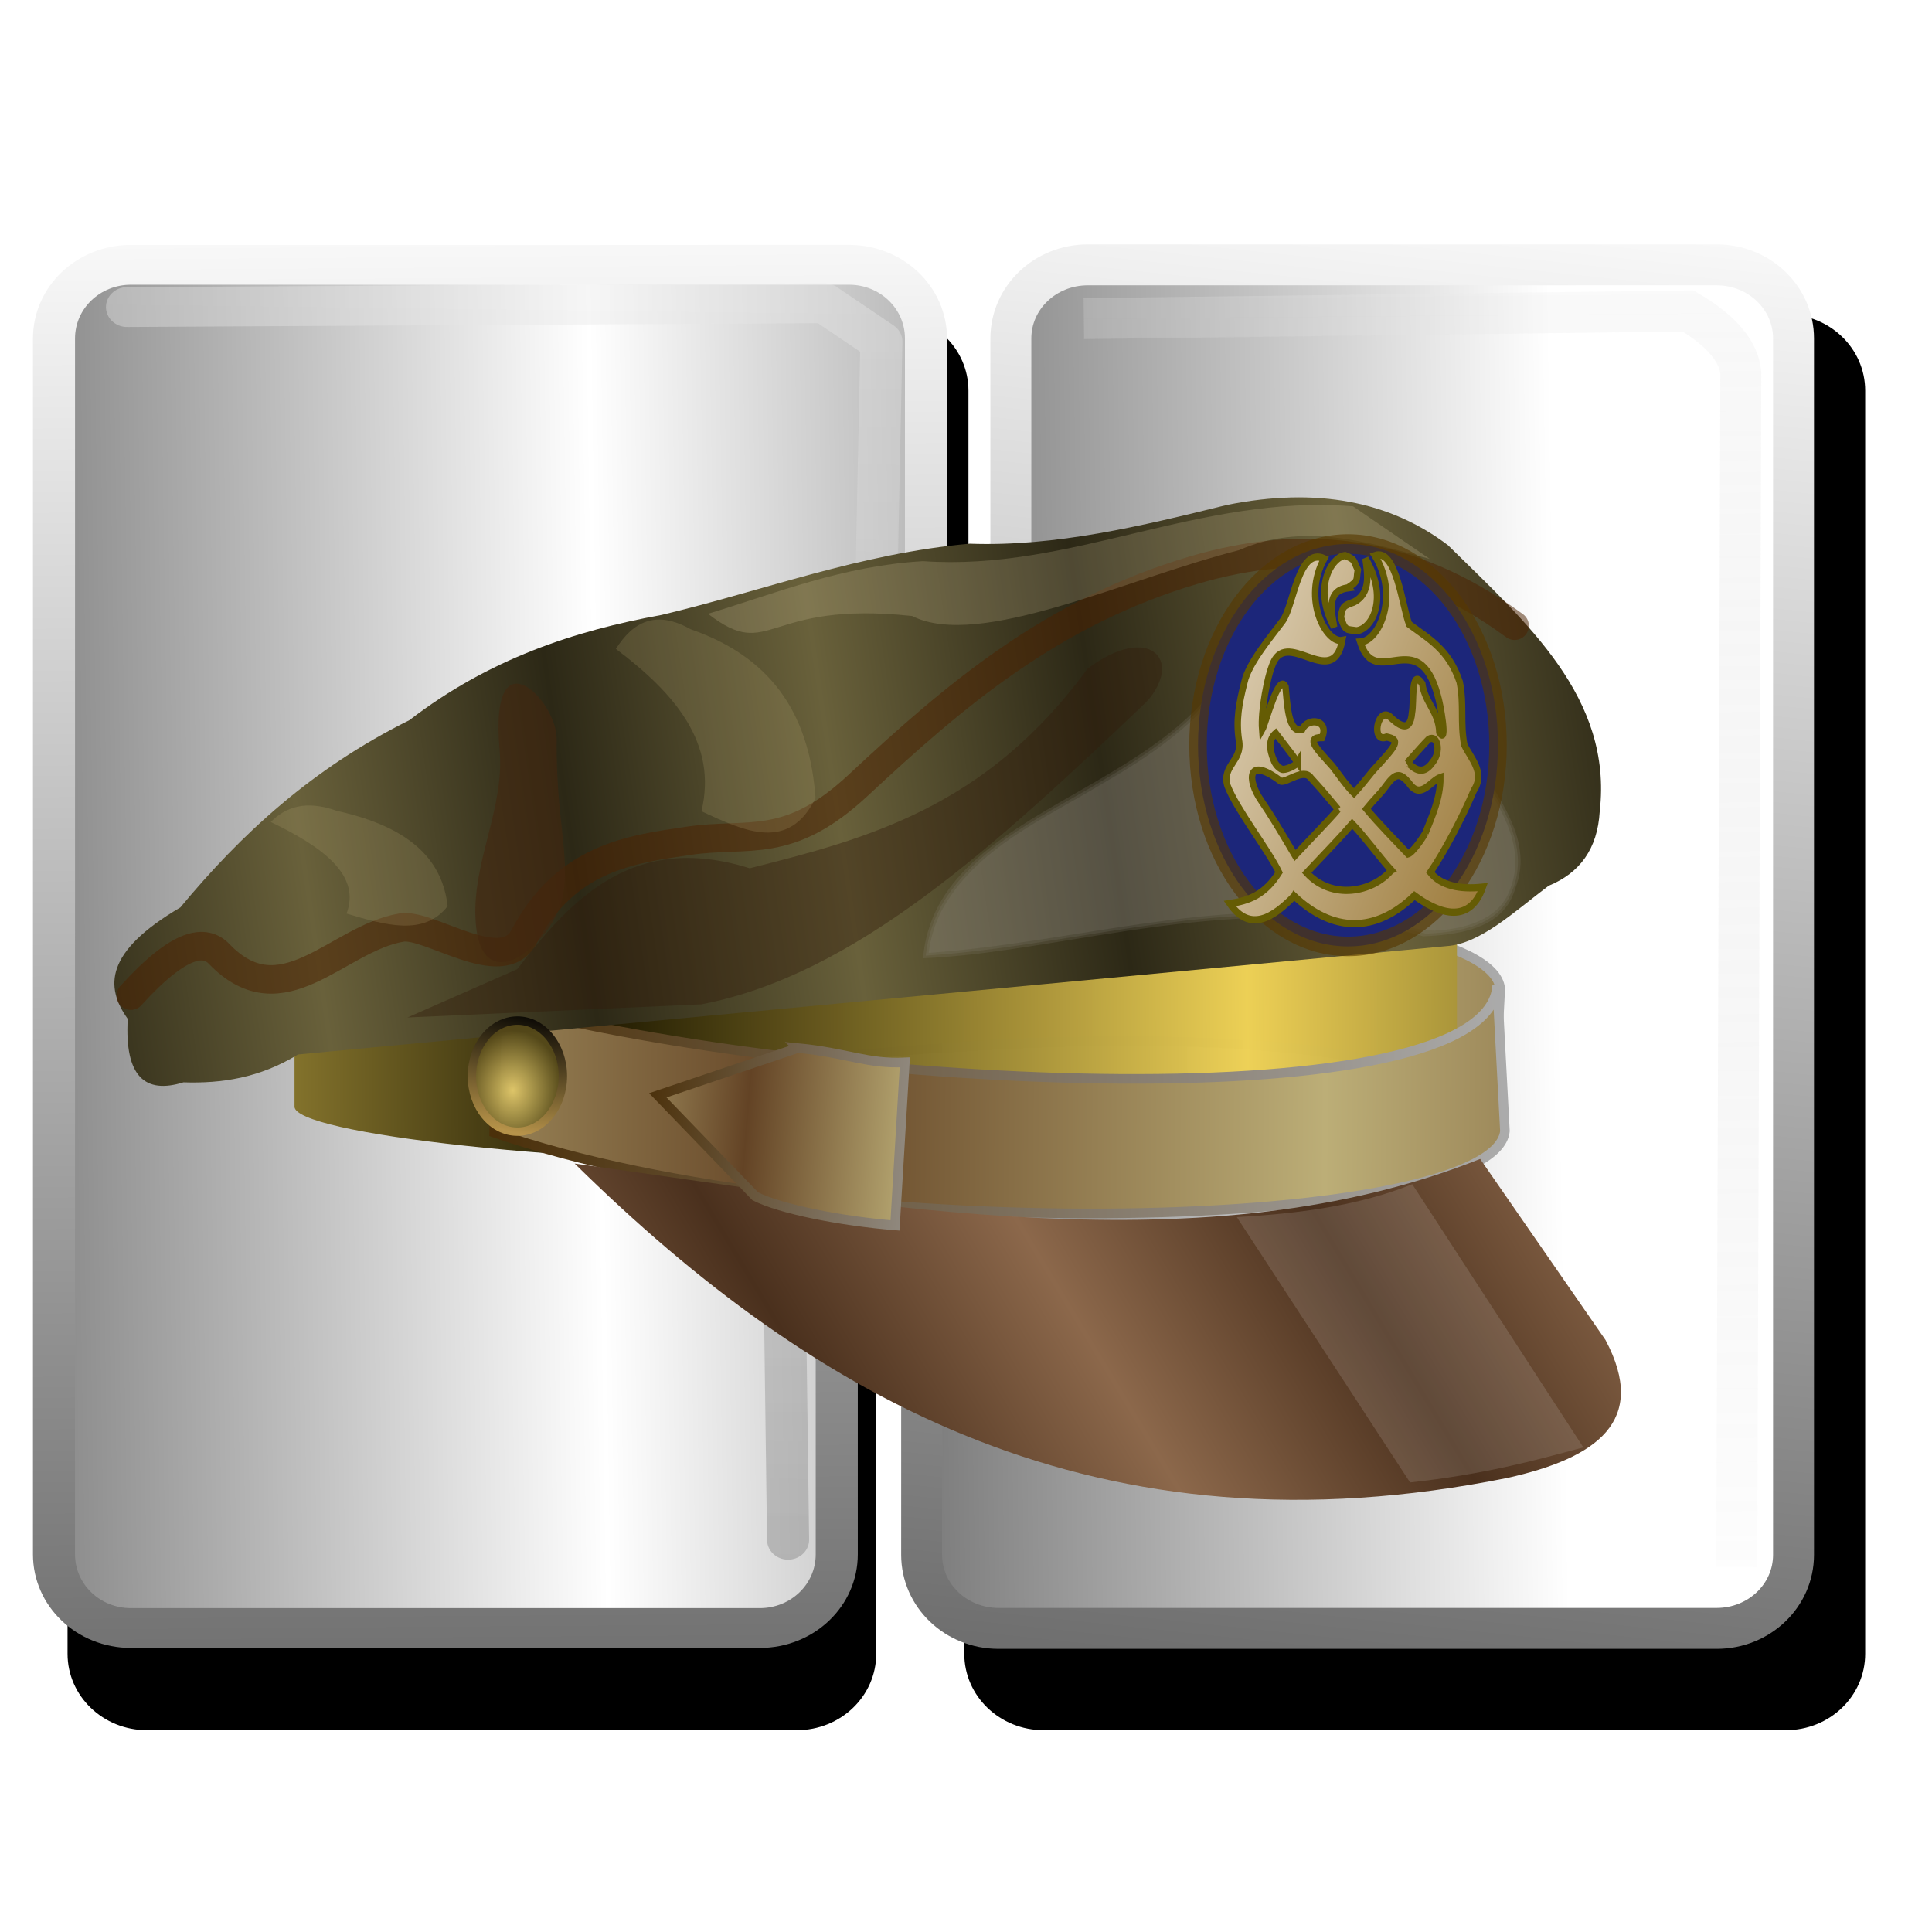 <?xml version="1.0" encoding="UTF-8" standalone="no"?>
<!-- Created with Inkscape (http://www.inkscape.org/) -->

<svg
   xmlns:dc="http://purl.org/dc/elements/1.1/"
   xmlns:cc="http://creativecommons.org/ns#"
   xmlns:rdf="http://www.w3.org/1999/02/22-rdf-syntax-ns#"
   xmlns:svg="http://www.w3.org/2000/svg"
   xmlns="http://www.w3.org/2000/svg"
   xmlns:xlink="http://www.w3.org/1999/xlink"
   xmlns:sodipodi="http://sodipodi.sourceforge.net/DTD/sodipodi-0.dtd"
   xmlns:inkscape="http://www.inkscape.org/namespaces/inkscape"
   version="1.1"
   id="svg2"
   width="255"
   height="255"
   viewBox="0 0 255 255"
   sodipodi:docname="mc.svg"
   inkscape:version="0.92.5 (2060ec1f9f, 2020-04-08)">
  <defs
     id="defs6">
    <linearGradient
       id="linearGradient897"
       inkscape:collect="always">
      <stop
         id="stop893"
         offset="0"
         style="stop-color:#4b300a;stop-opacity:1" />
      <stop
         id="stop895"
         offset="1"
         style="stop-color:#ababab;stop-opacity:1" />
    </linearGradient>
    <linearGradient
       inkscape:collect="always"
       id="linearGradient889">
      <stop
         style="stop-color:#b8944a;stop-opacity:1"
         offset="0"
         id="stop885" />
      <stop
         style="stop-color:#000000;stop-opacity:0.991"
         offset="1"
         id="stop887" />
    </linearGradient>
    <linearGradient
       inkscape:collect="always"
       id="linearGradient881">
      <stop
         style="stop-color:#dfc769;stop-opacity:1"
         offset="0"
         id="stop877" />
      <stop
         style="stop-color:#534718;stop-opacity:0.995"
         offset="1"
         id="stop879" />
    </linearGradient>
    <linearGradient
       inkscape:collect="always"
       id="linearGradient865">
      <stop
         style="stop-color:#000000;stop-opacity:1;"
         offset="0"
         id="stop861" />
      <stop
         style="stop-color:#ababab;stop-opacity:1"
         offset="1"
         id="stop863" />
    </linearGradient>
    <linearGradient
       inkscape:collect="always"
       id="linearGradient857">
      <stop
         style="stop-color:#634325;stop-opacity:1"
         offset="0"
         id="stop853" />
      <stop
         style="stop-color:#bcae77;stop-opacity:1"
         offset="1"
         id="stop855" />
    </linearGradient>
    <linearGradient
       inkscape:collect="always"
       id="linearGradient849">
      <stop
         style="stop-color:#2c2816;stop-opacity:1"
         offset="0"
         id="stop845" />
      <stop
         style="stop-color:#69613b;stop-opacity:1"
         offset="1"
         id="stop847" />
    </linearGradient>
    <linearGradient
       inkscape:collect="always"
       id="linearGradient841">
      <stop
         style="stop-color:#1f1900;stop-opacity:1"
         offset="0"
         id="stop837" />
      <stop
         style="stop-color:#eed155;stop-opacity:1"
         offset="1"
         id="stop839" />
    </linearGradient>
    <linearGradient
       inkscape:collect="always"
       id="linearGradient833">
      <stop
         style="stop-color:#4a301d;stop-opacity:1"
         offset="0"
         id="stop829" />
      <stop
         style="stop-color:#8c684b;stop-opacity:1"
         offset="1"
         id="stop831" />
    </linearGradient>
    <linearGradient
       inkscape:collect="always"
       xlink:href="#linearGradient833"
       id="linearGradient835"
       x1="161.15"
       y1="418.443"
       x2="248.935"
       y2="365.682"
       gradientUnits="userSpaceOnUse"
       spreadMethod="reflect" />
    <linearGradient
       inkscape:collect="always"
       xlink:href="#linearGradient841"
       id="linearGradient843"
       x1="55.789"
       y1="234.38"
       x2="311.943"
       y2="232.54"
       gradientUnits="userSpaceOnUse"
       spreadMethod="reflect" />
    <linearGradient
       inkscape:collect="always"
       xlink:href="#linearGradient849"
       id="linearGradient851"
       x1="42.674"
       y1="161.481"
       x2="147.65"
       y2="146.143"
       gradientUnits="userSpaceOnUse"
       spreadMethod="reflect"
       gradientTransform="translate(2.609,15.652)" />
    <linearGradient
       inkscape:collect="always"
       xlink:href="#linearGradient857"
       id="linearGradient859"
       x1="135.074"
       y1="274.864"
       x2="342.833"
       y2="276.091"
       gradientUnits="userSpaceOnUse"
       spreadMethod="reflect" />
    <linearGradient
       inkscape:collect="always"
       xlink:href="#linearGradient897"
       id="linearGradient867"
       x1="13.497"
       y1="270.949"
       x2="414.11"
       y2="270.949"
       gradientUnits="userSpaceOnUse" />
    <linearGradient
       inkscape:collect="always"
       xlink:href="#linearGradient857"
       id="linearGradient871"
       gradientUnits="userSpaceOnUse"
       x1="135.074"
       y1="274.864"
       x2="342.833"
       y2="276.091"
       spreadMethod="reflect"
       gradientTransform="matrix(1,0,0,-1,-1.84,510.544)" />
    <linearGradient
       inkscape:collect="always"
       xlink:href="#linearGradient865"
       id="linearGradient873"
       gradientUnits="userSpaceOnUse"
       x1="13.497"
       y1="270.949"
       x2="414.11"
       y2="270.949"
       gradientTransform="matrix(1,0,0,-1,-1.84,510.544)" />
    <radialGradient
       inkscape:collect="always"
       xlink:href="#linearGradient881"
       id="radialGradient883"
       cx="20.859"
       cy="266.273"
       fx="20.859"
       fy="266.273"
       r="19.691"
       gradientTransform="matrix(1,0,0,1.203,0,-52.993)"
       gradientUnits="userSpaceOnUse" />
    <linearGradient
       inkscape:collect="always"
       xlink:href="#linearGradient889"
       id="linearGradient891"
       x1="22.64"
       y1="284.38"
       x2="32.575"
       y2="236.528"
       gradientUnits="userSpaceOnUse" />
    <filter
       inkscape:collect="always"
       style="color-interpolation-filters:sRGB"
       id="filter983"
       x="-0.123"
       width="1.246"
       y="-0.04"
       height="1.079">
      <feGaussianBlur
         inkscape:collect="always"
         stdDeviation="1.824"
         id="feGaussianBlur985" />
    </filter>
    <filter
       inkscape:collect="always"
       style="color-interpolation-filters:sRGB"
       id="filter1013"
       x="-0.036"
       width="1.072"
       y="-0.073"
       height="1.146">
      <feGaussianBlur
         inkscape:collect="always"
         stdDeviation="4.457"
         id="feGaussianBlur1015" />
    </filter>
    <filter
       inkscape:collect="always"
       style="color-interpolation-filters:sRGB"
       id="filter1116"
       x="-0.049"
       width="1.098"
       y="-0.078"
       height="1.156">
      <feGaussianBlur
         inkscape:collect="always"
         stdDeviation="4.813"
         id="feGaussianBlur1118" />
    </filter>
    <linearGradient
       inkscape:collect="always"
       xlink:href="#linearGradient897"
       id="linearGradient1122"
       gradientUnits="userSpaceOnUse"
       x1="72.627"
       y1="276.166"
       x2="218.458"
       y2="286.601" />
    <linearGradient
       inkscape:collect="always"
       xlink:href="#linearGradient857"
       id="linearGradient1124"
       gradientUnits="userSpaceOnUse"
       x1="114.205"
       y1="273.124"
       x2="183.676"
       y2="278.775"
       spreadMethod="reflect" />
    <filter
       inkscape:collect="always"
       style="color-interpolation-filters:sRGB"
       id="filter1164"
       x="-0.124"
       width="1.248"
       y="-0.116"
       height="1.232">
      <feGaussianBlur
         inkscape:collect="always"
         stdDeviation="4.089"
         id="feGaussianBlur1166" />
    </filter>
    <filter
       inkscape:collect="always"
       style="color-interpolation-filters:sRGB"
       id="filter1180"
       x="-0.021"
       width="1.042"
       y="-0.12"
       height="1.239">
      <feGaussianBlur
         inkscape:collect="always"
         stdDeviation="2.526"
         id="feGaussianBlur1182" />
    </filter>
    <linearGradient
       id="linearGradient3242">
      <stop
         style="stop-color:#ffffff;stop-opacity:0.655"
         offset="0"
         id="stop3244" />
      <stop
         style="stop-color:#838383;stop-opacity:1;"
         offset="1"
         id="stop3246" />
    </linearGradient>
    <inkscape:perspective
       id="perspective99"
       inkscape:persp3d-origin="128 : 85.333333 : 1"
       inkscape:vp_z="256 : 128 : 1"
       inkscape:vp_y="0 : 1000 : 0"
       inkscape:vp_x="0 : 128 : 1"
       sodipodi:type="inkscape:persp3d" />
    <linearGradient
       id="linearGradient3896">
      <stop
         style="stop-color:#ffffff;stop-opacity:1;"
         offset="0"
         id="stop3898" />
      <stop
         style="stop-color:#4d3322;stop-opacity:1;"
         offset="1"
         id="stop3900" />
    </linearGradient>
    <linearGradient
       id="linearGradient3860"
       inkscape:collect="always">
      <stop
         id="stop3862"
         offset="0"
         style="stop-color:#482b19;stop-opacity:1" />
      <stop
         id="stop3864"
         offset="1"
         style="stop-color:#b27e5e;stop-opacity:1" />
    </linearGradient>
    <linearGradient
       id="linearGradient3850"
       inkscape:collect="always">
      <stop
         id="stop3852"
         offset="0"
         style="stop-color:#987532;stop-opacity:1" />
      <stop
         id="stop3854"
         offset="1"
         style="stop-color:#e6dbc6;stop-opacity:1" />
    </linearGradient>
    <radialGradient
       r="61.801"
       fy="94.952"
       fx="154.176"
       cy="94.952"
       cx="154.176"
       gradientTransform="matrix(1.924,0.015,-0.008,1.015,-277.092,-21.809)"
       gradientUnits="userSpaceOnUse"
       id="radialGradient1892"
       xlink:href="#linearGradient3896"
       inkscape:collect="always" />
    <linearGradient
       y2="23.241"
       x2="161.858"
       y1="40.875"
       x1="197.05"
       gradientTransform="translate(-105.03,10.373)"
       gradientUnits="userSpaceOnUse"
       id="linearGradient1894"
       xlink:href="#linearGradient3850"
       inkscape:collect="always" />
    <linearGradient
       y2="65.623"
       x2="74.299"
       y1="71.588"
       x1="22.581"
       spreadMethod="reflect"
       gradientTransform="translate(-0.778,3.631)"
       gradientUnits="userSpaceOnUse"
       id="linearGradient1896"
       xlink:href="#linearGradient3860"
       inkscape:collect="always" />
    <linearGradient
       y2="69.087"
       x2="87.376"
       y1="79.733"
       x1="20.247"
       spreadMethod="reflect"
       gradientTransform="matrix(1,0,0,1.023,-1.288,-0.577)"
       gradientUnits="userSpaceOnUse"
       id="linearGradient1898"
       xlink:href="#linearGradient3860"
       inkscape:collect="always" />
    <linearGradient
       gradientTransform="translate(-8.847,-7.637)"
       y2="91.075"
       x2="135.033"
       y1="91.075"
       x1="19.927"
       gradientUnits="userSpaceOnUse"
       id="aigrd1">
      <stop
         id="stop16926"
         style="stop-color:#E8E8E8"
         offset="0" />
      <stop
         id="stop16928"
         style="stop-color:#A9A9A9"
         offset="1" />
    </linearGradient>
    <linearGradient
       gradientTransform="matrix(0.934,0.328,-0.318,0.946,-68.304,-53.758)"
       y2="77.179"
       x2="42.867"
       y1="97.71"
       x1="92.552"
       gradientUnits="userSpaceOnUse"
       id="aigrd2">
      <stop
         id="stop16932"
         style="stop-color:#303030"
         offset="0" />
      <stop
         id="stop16934"
         style="stop-color:#828282"
         offset="1" />
    </linearGradient>
    <linearGradient
       gradientTransform="translate(-8.847,-7.637)"
       y2="59.724"
       x2="110.422"
       y1="59.724"
       x1="1"
       gradientUnits="userSpaceOnUse"
       id="aigrd3">
      <stop
         id="stop16941"
         style="stop-color:#BFBFBF"
         offset="0" />
      <stop
         id="stop16943"
         style="stop-color:#7084CC"
         offset="1" />
    </linearGradient>
    <linearGradient
       gradientTransform="translate(-8.847,-7.637)"
       y2="58.936"
       x2="77.696"
       y1="58.936"
       x1="20.695"
       gradientUnits="userSpaceOnUse"
       id="aigrd4">
      <stop
         id="stop16950"
         style="stop-color:#FFFFFF"
         offset="0" />
      <stop
         id="stop16952"
         style="stop-color:#DFDFEC"
         offset="1" />
    </linearGradient>
    <linearGradient
       gradientTransform="matrix(0.94,0.293,-0.341,0.809,-68.038,-33.984)"
       y2="72.563"
       x2="93.69"
       y1="64.346"
       x1="35.301"
       gradientUnits="userSpaceOnUse"
       id="aigrd5">
      <stop
         id="stop16956"
         style="stop-color:#FFFFFF"
         offset="0" />
      <stop
         id="stop16958"
         style="stop-color:#ECECEC"
         offset="0.202" />
      <stop
         id="stop16960"
         style="stop-color:#606060"
         offset="1" />
    </linearGradient>
    <linearGradient
       gradientTransform="rotate(16.983,134.654,-272.862)"
       y2="82.533"
       x2="127.788"
       y1="108.482"
       x1="73.943"
       gradientUnits="userSpaceOnUse"
       id="aigrd6">
      <stop
         id="stop16965"
         style="stop-color:#FFFFFF"
         offset="0" />
      <stop
         id="stop16967"
         style="stop-color:#B1B1C5"
         offset="1" />
    </linearGradient>
    <linearGradient
       gradientTransform="rotate(19.169,123.459,-234.824)"
       y2="94.278"
       x2="120.526"
       y1="114.171"
       x1="86.361"
       gradientUnits="userSpaceOnUse"
       id="aigrd7">
      <stop
         id="stop16972"
         style="stop-color:#FFFFFF"
         offset="0" />
      <stop
         id="stop16974"
         style="stop-color:#797E81"
         offset="1" />
    </linearGradient>
    <linearGradient
       gradientTransform="matrix(0.941,0.298,-0.339,0.826,-67,-35.545)"
       y2="53.969"
       x2="37.959"
       y1="79.914"
       x1="105.087"
       gradientUnits="userSpaceOnUse"
       id="aigrd8">
      <stop
         id="stop16978"
         style="stop-color:#303030"
         offset="0" />
      <stop
         id="stop16980"
         style="stop-color:#828282"
         offset="1" />
    </linearGradient>
    <linearGradient
       gradientTransform="matrix(1.037,0.196,-0.287,0.769,-81.623,-25.918)"
       y2="63.782"
       x2="110.064"
       y1="54.7"
       x1="59.463"
       gradientUnits="userSpaceOnUse"
       id="aigrd9">
      <stop
         id="stop16985"
         style="stop-color:#C7C7C7"
         offset="0.107" />
      <stop
         id="stop16987"
         style="stop-color:#3F3F3F"
         offset="0.192" />
      <stop
         id="stop16989"
         style="stop-color:#525252"
         offset="0.317" />
      <stop
         id="stop16991"
         style="stop-color:#727272"
         offset="0.464" />
      <stop
         id="stop16993"
         style="stop-color:#9D9D9D"
         offset="0.628" />
      <stop
         id="stop16995"
         style="stop-color:#353535"
         offset="0.775" />
      <stop
         id="stop16997"
         style="stop-color:#101010"
         offset="1" />
    </linearGradient>
    <linearGradient
       inkscape:collect="always"
       xlink:href="#linearGradient2792"
       id="linearGradient2836"
       gradientUnits="userSpaceOnUse"
       x1="147.74"
       y1="122.053"
       x2="219.576"
       y2="18.167" />
    <linearGradient
       inkscape:collect="always"
       xlink:href="#linearGradient2770"
       id="linearGradient2834"
       gradientUnits="userSpaceOnUse"
       gradientTransform="translate(138.25,3.181)"
       x1="1.628"
       y1="64.931"
       x2="79.645"
       y2="64.931" />
    <linearGradient
       inkscape:collect="always"
       xlink:href="#linearGradient2762"
       id="linearGradient2832"
       gradientUnits="userSpaceOnUse"
       gradientTransform="translate(138.25,3.181)"
       x1="4.52"
       y1="53.362"
       x2="79.645"
       y2="57.99" />
    <linearGradient
       inkscape:collect="always"
       xlink:href="#linearGradient2792"
       id="linearGradient2830"
       x1="210.634"
       y1="121.619"
       x2="253.861"
       y2="13.16"
       gradientUnits="userSpaceOnUse"
       gradientTransform="matrix(1.862,0,0,1.763,-271.15,3.921)" />
    <linearGradient
       inkscape:collect="always"
       xlink:href="#linearGradient2770"
       id="linearGradient2820"
       gradientUnits="userSpaceOnUse"
       gradientTransform="matrix(-1.862,0,0,-1.763,271.105,238.528)"
       x1="82.032"
       y1="66.666"
       x2="9.941"
       y2="73.608" />
    <linearGradient
       inkscape:collect="always"
       xlink:href="#linearGradient2762"
       id="linearGradient2818"
       gradientUnits="userSpaceOnUse"
       gradientTransform="matrix(-1.862,0,0,-1.763,271.105,238.528)"
       x1="81.164"
       y1="50.47"
       x2="8.495"
       y2="52.784" />
    <linearGradient
       inkscape:collect="always"
       xlink:href="#linearGradient2792"
       id="linearGradient2815"
       gradientUnits="userSpaceOnUse"
       x1="147.74"
       y1="122.053"
       x2="219.576"
       y2="18.167"
       gradientTransform="rotate(180,208.097,80.694)" />
    <linearGradient
       id="linearGradient2762">
      <stop
         style="stop-color:#6f6f6f;stop-opacity:1;"
         offset="0"
         id="stop2764" />
      <stop
         style="stop-color:#ffffff;stop-opacity:1;"
         offset="1"
         id="stop2766" />
    </linearGradient>
    <linearGradient
       id="linearGradient2770">
      <stop
         style="stop-color:#d29932;stop-opacity:1"
         offset="0"
         id="stop2772" />
      <stop
         style="stop-color:#f0d773;stop-opacity:1"
         offset="1"
         id="stop2774" />
    </linearGradient>
    <linearGradient
       id="linearGradient2792">
      <stop
         id="stop2794"
         offset="0"
         style="stop-color:#ffffff;stop-opacity:1;" />
      <stop
         id="stop2796"
         offset="1"
         style="stop-color:#838383;stop-opacity:0;" />
    </linearGradient>
    <inkscape:perspective
       id="perspective10"
       inkscape:persp3d-origin="372.04724 : 350.78739 : 1"
       inkscape:vp_z="744.09448 : 526.18109 : 1"
       inkscape:vp_y="0 : 1000 : 0"
       inkscape:vp_x="0 : 526.18109 : 1"
       sodipodi:type="inkscape:persp3d" />
    <linearGradient
       id="linearGradient3370">
      <stop
         style="stop-color:#000000;stop-opacity:1;"
         offset="0"
         id="stop3372" />
      <stop
         style="stop-color:#ffffff;stop-opacity:1;"
         offset="1"
         id="stop3374" />
    </linearGradient>
    <radialGradient
       r="61.801"
       fy="59.474"
       fx="148.91"
       cy="59.474"
       cx="148.91"
       gradientTransform="matrix(1.361,0.007,-0.004,0.762,-193.456,-5.615)"
       gradientUnits="userSpaceOnUse"
       id="radialGradient2545"
       xlink:href="#linearGradient3896"
       inkscape:collect="always" />
    <linearGradient
       y2="23.241"
       x2="161.858"
       y1="40.875"
       x1="197.05"
       gradientTransform="translate(-105.209,11.792)"
       gradientUnits="userSpaceOnUse"
       id="linearGradient2547"
       xlink:href="#linearGradient3850"
       inkscape:collect="always" />
    <linearGradient
       y2="52.661"
       x2="53.1"
       y1="53.362"
       x1="4.52"
       spreadMethod="reflect"
       gradientTransform="translate(138.25,3.181)"
       gradientUnits="userSpaceOnUse"
       id="linearGradient2555"
       xlink:href="#linearGradient2762"
       inkscape:collect="always" />
    <linearGradient
       y2="6.312"
       x2="34.78"
       y1="120.589"
       x1="35.65"
       gradientTransform="translate(138.25,3.181)"
       gradientUnits="userSpaceOnUse"
       id="linearGradient2557"
       xlink:href="#linearGradient2762"
       inkscape:collect="always" />
    <linearGradient
       y2="128.103"
       x2="164.243"
       y1="-7.422"
       x1="166.06"
       gradientUnits="userSpaceOnUse"
       id="linearGradient2559"
       xlink:href="#linearGradient3242"
       inkscape:collect="always" />
    <linearGradient
       y2="51.205"
       x2="30.928"
       y1="50.47"
       x1="81.164"
       gradientTransform="matrix(-1.862,0,0,-1.763,271.105,238.528)"
       gradientUnits="userSpaceOnUse"
       id="linearGradient2561"
       xlink:href="#linearGradient2762"
       inkscape:collect="always" />
    <linearGradient
       y2="125.714"
       x2="37.421"
       y1="10.416"
       x1="50.44"
       gradientTransform="matrix(-1.862,0,0,-1.763,271.105,238.528)"
       gradientUnits="userSpaceOnUse"
       id="linearGradient2563"
       xlink:href="#linearGradient2762"
       inkscape:collect="always" />
    <linearGradient
       y2="124.674"
       x2="249.601"
       y1="-8.645"
       x1="248.395"
       gradientTransform="matrix(1.862,0,0,1.763,-271.15,3.921)"
       gradientUnits="userSpaceOnUse"
       id="linearGradient2565"
       xlink:href="#linearGradient2792"
       inkscape:collect="always" />
    <radialGradient
       r="61.801"
       fy="94.952"
       fx="154.176"
       cy="94.952"
       cx="154.176"
       gradientTransform="matrix(1.924,0.015,-0.008,1.015,-277.092,-21.809)"
       gradientUnits="userSpaceOnUse"
       id="radialGradient3403"
       xlink:href="#linearGradient3896"
       inkscape:collect="always" />
    <linearGradient
       y2="69.087"
       x2="87.376"
       y1="79.733"
       x1="20.247"
       spreadMethod="reflect"
       gradientTransform="matrix(1.655,0,0,1.921,31.379,236.792)"
       gradientUnits="userSpaceOnUse"
       id="linearGradient3414"
       xlink:href="#linearGradient3860"
       inkscape:collect="always" />
    <linearGradient
       y2="65.623"
       x2="74.299"
       y1="71.588"
       x1="22.581"
       spreadMethod="reflect"
       gradientTransform="matrix(1.655,0,0,1.877,30.049,241.792)"
       gradientUnits="userSpaceOnUse"
       id="linearGradient3419"
       xlink:href="#linearGradient3860"
       inkscape:collect="always" />
    <linearGradient
       y2="23.241"
       x2="161.858"
       y1="40.875"
       x1="197.05"
       gradientTransform="matrix(1.655,0,0,1.877,-142.466,254.45)"
       gradientUnits="userSpaceOnUse"
       id="linearGradient3422"
       xlink:href="#linearGradient3850"
       inkscape:collect="always" />
    <radialGradient
       r="61.801"
       fy="94.952"
       fx="154.176"
       cy="94.952"
       cx="154.176"
       gradientTransform="matrix(3.185,0.028,-0.013,1.906,-427.195,194.034)"
       gradientUnits="userSpaceOnUse"
       id="radialGradient3425"
       xlink:href="#linearGradient3896"
       inkscape:collect="always" />
    <radialGradient
       r="61.801"
       fy="59.474"
       fx="148.91"
       cy="59.474"
       cx="148.91"
       gradientTransform="matrix(1.361,0.007,-0.004,0.762,-193.456,-5.615)"
       gradientUnits="userSpaceOnUse"
       id="radialGradient3937"
       xlink:href="#linearGradient3896"
       inkscape:collect="always" />
    <linearGradient
       y2="23.241"
       x2="161.858"
       y1="40.875"
       x1="197.05"
       gradientTransform="matrix(1.655,0,0,1.877,-343.697,508.421)"
       gradientUnits="userSpaceOnUse"
       id="linearGradient3956"
       xlink:href="#linearGradient3850"
       inkscape:collect="always" />
    <filter
       inkscape:collect="always"
       style="color-interpolation-filters:sRGB"
       id="filter1869"
       x="-0.021"
       width="1.043"
       y="-0.027"
       height="1.054">
      <feGaussianBlur
         inkscape:collect="always"
         stdDeviation="2.121"
         id="feGaussianBlur1871" />
    </filter>
    <filter
       inkscape:collect="always"
       style="color-interpolation-filters:sRGB"
       id="filter979"
       x="-0.022"
       width="1.045"
       y="-0.026"
       height="1.052">
      <feGaussianBlur
         inkscape:collect="always"
         stdDeviation="0.425"
         id="feGaussianBlur981" />
    </filter>
  </defs>
  <sodipodi:namedview
     pagecolor="#ff0000"
     bordercolor="#666666"
     borderopacity="1"
     objecttolerance="10"
     gridtolerance="10"
     guidetolerance="10"
     inkscape:pageopacity="0"
     inkscape:pageshadow="2"
     inkscape:window-width="640"
     inkscape:window-height="480"
     id="namedview4"
     showgrid="false"
     inkscape:snap-to-guides="false"
     inkscape:snap-grids="false"
     inkscape:snap-others="false"
     inkscape:object-nodes="false"
     inkscape:snap-nodes="false"
     inkscape:snap-global="false"
     showguides="false"
     inkscape:guide-bbox="true"
     inkscape:zoom="3.454902"
     inkscape:cx="127.5"
     inkscape:cy="127.5"
     inkscape:current-layer="svg2" />
  <g
     id="g1843"
     transform="translate(183.2,-331.871)">
    <path
       id="path2571"
       d="m -163.792,373.351 c -5.815,0 -10.493,4.5 -10.493,10.09 v 166.703 c 0,5.59 4.678,10.09 10.493,10.09 h 85.75 c 5.815,0 10.493,-4.5 10.493,-10.09 v -20.83 -20.83 -20.862 -20.83 l 12.172,-10.318 V 425.133 404.271 383.441 c 0,-5.59 -4.678,-10.09 -10.493,-10.09 h -55.047 z m 130.53,0 c -5.815,0 -10.493,4.5 -10.493,10.09 v 20.83 20.862 20.83 20.83 l -12.172,10.837 v 30.855 20.83 20.83 c 0,5.59 4.678,10.09 10.493,10.09 h 55.047 42.875 c 5.815,0 10.493,-4.5 10.493,-10.09 V 383.441 c 0,-5.59 -4.678,-10.09 -10.493,-10.09 z"
       style="fill:#000000;fill-opacity:1;stroke:none;filter:url(#filter1869)"
       inkscape:connector-curvature="0" />
    <g
       transform="matrix(0.994,0,0,0.994,-189.191,333.53)"
       id="g2085">
      <g
         id="g2798"
         transform="matrix(1.862,0,0,1.763,-271.15,3.921)">
        <path
           sodipodi:nodetypes="ccccccccccccccccc"
           id="rect1873"
           d="m 158.2,16.775 h 22.421 28.784 c 3.041,0 5.489,2.473 5.489,5.544 v 11.448 11.448 17.233 l -6.363,5.664 v 11.448 11.448 11.448 11.448 c 0,3.071 -2.448,5.544 -5.489,5.544 h -44.842 c -3.041,0 -5.489,-2.473 -5.489,-5.544 V 22.319 c 0,-3.071 2.448,-5.544 5.489,-5.544 z"
           style="fill:url(#linearGradient2555);fill-opacity:1;stroke:url(#linearGradient2557);stroke-width:3;stroke-linecap:round;stroke-linejoin:round;stroke-miterlimit:4;stroke-dasharray:none;stroke-dashoffset:0;stroke-opacity:1"
           inkscape:connector-curvature="0" />
        <path
           id="path2782"
           d="m 157.917,19.957 49.747,-0.289 4.049,2.892 -0.748,38.539 -6.483,5.712 0.578,45.987"
           style="opacity:0.544;fill:none;stroke:url(#linearGradient2559);stroke-width:3;stroke-linecap:round;stroke-linejoin:round;stroke-miterlimit:4;stroke-dasharray:none;stroke-opacity:1"
           sodipodi:nodetypes="cccccc"
           inkscape:connector-curvature="0" />
      </g>
      <path
         sodipodi:nodetypes="ccccccccccccccccc"
         id="path2804"
         d="m 233.961,214.557 h -41.744 -53.591 c -5.662,0 -10.22,-4.36 -10.22,-9.776 v -20.188 -20.188 -29.878 l 11.847,-10.498 V 103.841 83.653 63.465 43.277 c 0,-5.416 4.558,-9.776 10.22,-9.776 h 83.488 c 5.662,0 10.22,4.36 10.22,9.776 V 204.781 c 0,5.416 -4.558,9.776 -10.22,9.776 z"
         style="fill:url(#linearGradient2561);fill-opacity:1;stroke:url(#linearGradient2563);stroke-width:5.436;stroke-linecap:round;stroke-linejoin:round;stroke-miterlimit:4;stroke-dasharray:none;stroke-dashoffset:0;stroke-opacity:1"
         inkscape:connector-curvature="0" />
      <path
         style="opacity:0.284;fill:none;stroke:url(#linearGradient2565);stroke-width:5.436;stroke-linecap:butt;stroke-linejoin:miter;stroke-miterlimit:4;stroke-dasharray:none;stroke-opacity:1"
         d="m 149.946,40.642 80.234,-1.02 c 4.606,2.72 6.699,5.44 7,8.16 L 236.642,206.397"
         id="path2822"
         sodipodi:nodetypes="cccc"
         inkscape:connector-curvature="0" />
    </g>
    <path
       id="path16920"
       d="M -50.559,472.031 H -183.347 V 339.243 h 132.788 z"
       style="fill:none;stroke:none"
       inkscape:connector-curvature="0" />
  </g>
  <g
     id="g1201"
     transform="matrix(0.333,0,0,0.333,60.731,54.895)">
    <path
       style="fill:url(#linearGradient871);fill-opacity:1;stroke:url(#linearGradient873);stroke-width:3.8;stroke-linecap:butt;stroke-linejoin:miter;stroke-miterlimit:4;stroke-dasharray:none;stroke-opacity:1"
       d="m 12.883,277.391 -1.227,-50.92 c 135.214,-46.855 396.772,-38.541 400.613,0.614 l -3.067,57.669 C 405.65,230.979 145.603,242.422 12.883,277.391 Z"
       id="path869"
       inkscape:connector-curvature="0"
       sodipodi:nodetypes="ccccc" />
    <rect
       rx="230.368"
       ry="23.179"
       y="181.62"
       x="-65.644"
       height="115.337"
       width="460.736"
       id="rect821"
       style="opacity:0.98;fill:url(#linearGradient843);fill-opacity:1;stroke:none;stroke-width:1.8;stroke-linecap:butt;stroke-linejoin:miter;stroke-miterlimit:4;stroke-dasharray:none;stroke-dashoffset:0;stroke-opacity:1" />
    <path
       sodipodi:nodetypes="ccccc"
       inkscape:connector-curvature="0"
       id="path823"
       d="m 14.724,233.153 -1.227,50.92 c 135.214,46.855 396.772,38.541 400.613,-0.614 l -3.067,-57.669 c -3.553,53.774 -263.599,42.331 -396.319,7.362 z"
       style="fill:url(#linearGradient859);fill-opacity:1;stroke:url(#linearGradient867);stroke-width:3.8;stroke-linecap:butt;stroke-linejoin:miter;stroke-miterlimit:4;stroke-dasharray:none;stroke-opacity:1" />
    <path
       sodipodi:nodetypes="ccccccccccccc"
       inkscape:connector-curvature="0"
       id="path825"
       d="m -64.262,253.1 c -15.133,9.275 -30.266,11.54 -45.399,11.043 -15.062,4.705 -23.373,-2.066 -22.086,-25.153 -9.072,-12.721 -9.067,-26.576 20.859,-44.172 23.975,-28.938 52.162,-55.069 90.798,-74.233 31.459,-24.216 65.285,-35.41 100,-41.718 40.569,-9.66 78.608,-24.38 122.086,-28.221 33.947,1.221 67.894,-6.958 101.84,-15.337 35.94,-7.239 64.877,-1.348 87.73,15.951 31.261,30.783 65.297,60.481 60.123,105.521 -0.866,14.858 -7.929,24.404 -20.245,29.448 -13.497,10.129 -26.994,23.034 -40.491,23.926 z"
       style="fill:url(#linearGradient851);fill-opacity:1;stroke:none;stroke-width:1px;stroke-linecap:butt;stroke-linejoin:miter;stroke-opacity:1" />
    <path
       sodipodi:nodetypes="ccccc"
       inkscape:connector-curvature="0"
       id="path827"
       d="m 45.399,296.344 c 95.682,94.079 207.599,157.273 369.939,124.54 34.982,-7.842 55.765,-22.339 38.65,-54.601 l -49.693,-71.779 c -108.368,43.258 -237.915,18.537 -358.896,1.84 z"
       style="fill:url(#linearGradient835);fill-opacity:1;stroke:none;stroke-width:1px;stroke-linecap:butt;stroke-linejoin:miter;stroke-opacity:1" />
    <ellipse
       ry="22.018"
       rx="18.03"
       cy="261.681"
       cx="22.699"
       id="path875"
       style="opacity:0.98;fill:url(#radialGradient883);fill-opacity:1;stroke:url(#linearGradient891);stroke-width:3.323;stroke-linecap:butt;stroke-linejoin:miter;stroke-miterlimit:4;stroke-dasharray:none;stroke-dashoffset:0;stroke-opacity:1" />
    <path
       sodipodi:nodetypes="cssssssc"
       inkscape:connector-curvature="0"
       id="path899"
       d="m -130.52,229.787 c 19.7,-21.759 29.55,-22.208 34.969,-16.564 25.15,26.188 46.937,-6.246 72.393,-10.429 10.895,-1.79 39.89,19.927 48.466,3.681 16.628,-31.497 42.383,-34.679 65.031,-38.037 24.177,-3.584 39.604,3.914 67.485,-22.086 37.755,-35.208 76.783,-68.709 133.129,-85.276 42.817,-12.589 84.867,-8.928 126.994,22.086"
       style="fill:none;stroke:#4b2100;stroke-width:11.3;stroke-linecap:round;stroke-linejoin:miter;stroke-miterlimit:4;stroke-dasharray:none;stroke-dashoffset:0;stroke-opacity:0.518" />
    <path
       sodipodi:nodetypes="sssss"
       inkscape:connector-curvature="0"
       id="path901"
       d="m 38.261,128 c -0.277,32.053 5.208,45.543 2.609,61.739 -2.936,18.291 -33.113,44.579 -34.783,9.565 -1.095,-22.964 11.615,-44.107 9.565,-66.957 -4.208,-46.912 22.74,-19.568 22.609,-4.348 z"
       style="fill:#442710;fill-opacity:0.599;stroke:none;stroke-width:1px;stroke-linecap:butt;stroke-linejoin:miter;stroke-opacity:1;filter:url(#filter983)" />
    <path
       sodipodi:nodetypes="ccccccc"
       inkscape:connector-curvature="0"
       id="path987"
       d="m 248.696,100.174 c 24.247,-18.205 38.196,-3.637 23.478,13.043 -60.87,57.995 -115.652,108.29 -176.522,120 l -116.522,5.217 43.478,-19.13 c 22.378,-29.192 46.968,-54.18 92.174,-40 46.936,-11.819 93.776,-24.25 133.913,-79.13 z"
       style="fill:#321c0c;fill-opacity:0.405;stroke:none;stroke-width:1px;stroke-linecap:butt;stroke-linejoin:miter;stroke-opacity:1;filter:url(#filter1013)" />
    <g
       transform="translate(2.609,15.652)"
       style="fill:#97928f;fill-opacity:0.153;filter:url(#filter1116)"
       id="g1086">
      <path
         style="fill:#97928f;fill-opacity:0.153;stroke:none;stroke-width:1px;stroke-linecap:butt;stroke-linejoin:miter;stroke-opacity:1"
         d="m 180.87,199.304 c 5.436,-63.01 107.501,-64.673 127.826,-130.435 22.778,-24.494 47.083,-21.492 72.174,-4.348 -7.007,44.897 48.003,73.231 34.783,106.957 -4.052,14.499 -18.648,18.453 -36.522,19.13 -69.913,-20.06 -142.33,6.557 -198.261,8.696 z"
         id="path1017"
         inkscape:connector-curvature="0"
         sodipodi:nodetypes="cccccc" />
      <path
         style="fill:#97928f;fill-opacity:0.153;stroke:none;stroke-width:1px;stroke-linecap:butt;stroke-linejoin:miter;stroke-opacity:1"
         d="m 343.941,52.082 c -13.546,0.147 -26.615,7.783 -34.668,18.261 -8.539,26.871 -32.741,44.296 -56.047,57.811 -22.693,13.939 -49.169,25.095 -63.979,48.385 -3.994,6.582 -6.49,14.056 -7.27,21.715 50.153,-3.122 99.279,-18.163 149.862,-15.901 16.368,0.381 32.611,3.374 48.411,7.206 12.379,-0.533 28.312,-2.843 33.599,-15.871 6.191,-12.862 1.191,-27.275 -6.102,-38.523 -12.179,-19.828 -29.347,-39.776 -28.469,-64.48 0.01,-3.057 1.658,-6.66 -2.473,-7.637 -9.826,-6.182 -21.042,-11.118 -32.865,-10.965 z"
         id="path1075"
         inkscape:connector-curvature="0" />
      <path
         style="fill:#97928f;fill-opacity:0.153;stroke:none;stroke-width:1px;stroke-linecap:butt;stroke-linejoin:miter;stroke-opacity:1"
         d="m 342.736,53.115 c -12.857,0.767 -25.969,7.867 -32.932,18.811 -9.293,27.246 -34.343,44.646 -58.205,58.387 -23.03,13.902 -50.197,25.605 -63.537,50.449 -2.553,5.144 -4.242,10.717 -4.951,16.416 56.687,-3.924 113.037,-22.262 170.262,-13.961 10.176,0.971 20.05,4.685 30.161,5.148 11.74,-0.541 26.215,-4.314 30.186,-16.874 5.959,-15.275 -3.055,-30.99 -11.564,-43.225 -12.004,-18.089 -26.24,-38.201 -23.566,-61.123 0.35,-4.194 -5.684,-4.071 -7.938,-6.543 -8.507,-4.607 -18.081,-7.924 -27.916,-7.484 z"
         id="path1079"
         inkscape:connector-curvature="0" />
    </g>
    <path
       style="fill:url(#linearGradient1124);fill-opacity:1;stroke:url(#linearGradient1122);stroke-width:3.8;stroke-linecap:butt;stroke-linejoin:miter;stroke-miterlimit:4;stroke-dasharray:none;stroke-opacity:1"
       d="m 133.854,250.545 -55.499,18.741 38.619,40.005 c 9.996,5.116 34.164,9.845 55.396,11.56 l 3.889,-64.625 c -14.857,0.73 -22.73,-3.756 -42.406,-5.682 z"
       id="path1120"
       inkscape:connector-curvature="0"
       sodipodi:nodetypes="cccccc" />
    <path
       sodipodi:nodetypes="ccccc"
       inkscape:connector-curvature="0"
       id="path1126"
       d="M 61.739,92.348 C 68.54,81.594 77.568,76.78 91.304,84.522 125.909,96.508 138.635,120.995 140.87,151.478 130.321,172.82 112.992,164.781 95.652,156.696 102.098,129.785 85.215,110.052 61.739,92.348 Z"
       style="fill:#bcae77;fill-opacity:0.194;stroke:none;stroke-width:1px;stroke-linecap:butt;stroke-linejoin:miter;stroke-opacity:1;filter:url(#filter1164)" />
    <path
       transform="matrix(0.886,0,0,0.564,-10.339,83.868)"
       style="fill:#bcae77;fill-opacity:0.194;stroke:none;stroke-width:1px;stroke-linecap:butt;stroke-linejoin:miter;stroke-opacity:1;filter:url(#filter1164)"
       d="m -73.043,136.696 c 6.801,-10.754 15.829,-15.567 29.565,-7.826 34.604,11.986 47.331,36.474 49.565,66.957 -10.549,21.342 -27.878,13.303 -45.217,5.217 6.445,-26.911 -10.437,-46.644 -33.913,-64.348 z"
       id="path1168"
       inkscape:connector-curvature="0"
       sodipodi:nodetypes="ccccc" />
    <path
       sodipodi:nodetypes="ccccccc"
       inkscape:connector-curvature="0"
       id="path1170"
       d="m 98.261,78.435 c 25.156,19.424 21.945,-5.454 80.87,0.87 26.621,13.394 84.264,-14.574 129.565,-26.087 25.217,-11.083 50.435,-3.48 75.652,3.478 L 353.913,35.826 c -61.009,-4.904 -111.742,25.861 -170.435,21.739 -31.803,1.86 -57.746,12.512 -85.217,20.87 z"
       style="fill:#e3d7ab;fill-opacity:0.194;stroke:none;stroke-width:1px;stroke-linecap:butt;stroke-linejoin:miter;stroke-opacity:1;filter:url(#filter1180)" />
  </g>
  <g
     id="g1833"
     transform="matrix(0.813,0,0,0.908,214.87,-415.622)">
    <ellipse
       id="path3921"
       style="fill:#1c267a;fill-opacity:1;stroke:#563800;stroke-width:2.837;stroke-linecap:round;stroke-linejoin:round;stroke-miterlimit:4;stroke-dasharray:none;stroke-opacity:0.627"
       cx="-45.448"
       cy="566.057"
       rx="24.35"
       ry="29.248" />
    <path
       inkscape:connector-curvature="0"
       id="selection_to_path"
       d="m -54.188,587.976 c -3.411,3.153 -7.175,5.351 -10.458,1.102 3.055,-0.422 5.666,-1.223 8.002,-4.532 -1.747,-3.261 -6.86,-9.086 -8.373,-12.594 -0.969,-2.884 2.486,-3.677 1.86,-6.611 -0.496,-2.92 -0.002,-5.294 0.89,-8.451 0.689,-2.859 4.603,-6.932 6.228,-8.931 1.799,-2.219 2.504,-10.746 6.726,-9.031 -3.652,5.983 0.37,12.338 2.928,11.897 -1.558,7.482 -9.268,-2.268 -11.443,3.804 -0.644,1.426 -1.807,6.334 -1.555,9.181 0.581,-0.907 2.682,-8.426 3.789,-6.23 0.271,2.252 0.405,6.925 2.721,6.156 0.9,-1.722 4.426,-1.45 3.211,1.213 -2.987,-0.022 -0.43,1.988 1.684,4.165 0.86,0.982 2.199,2.756 3.504,3.925 1.035,-1.012 1.85,-1.912 3.083,-3.296 3.971,-3.85 4.492,-4.416 2.218,-4.879 -2.568,0.938 -1.531,-4.301 0.475,-2.987 1.24,1.043 3.35,2.717 3.643,-0.576 0.34,-1.5 -0.214,-6.578 1.656,-4.194 0.411,2.781 2.658,3.992 2.79,7.075 1.4,2.046 0.149,-4.196 -0.281,-5.372 -3.173,-10.445 -10.043,-0.546 -12.573,-7.75 3.056,-0.132 6.389,-6.709 2.376,-12.575 3.499,-1.099 4.435,7.442 5.57,9.997 3.222,2.142 6.438,3.657 8.205,8.387 0.734,3.346 0.057,5.834 0.737,9.129 1.053,1.999 3.468,4.023 1.542,6.653 -1.67,3.544 -4.665,8.771 -7.058,11.899 1.699,1.893 4.709,2.507 8.528,2.14 -2.283,5.752 -7.626,3.52 -11.099,1.234 -6.428,5.539 -13.294,5.305 -19.524,0.05 z m 15.774,-3.742 c -1.93,-1.902 -4.387,-4.938 -6.355,-6.753 -1.781,1.856 -4.366,4.244 -7.394,7.124 4.117,4.012 10.691,2.838 13.748,-0.371 z m -8.651,-8.846 c -2.611,-2.799 -2.363,-2.552 -4.389,-4.553 -1.17,-1.556 -4.096,0.796 -4.942,0.432 -2.709,-1.834 -4.092,-1.899 -4.5,-1.114 -0.406,0.785 0.16,2.418 1.358,3.971 1.518,1.972 3.126,4.393 5.488,7.965 1.877,-1.806 5.637,-5.252 6.986,-6.701 z m 14.184,3.427 c 1.064,-2.413 2.457,-5.091 2.424,-8.067 -1.504,0.452 -3.073,3.071 -4.823,1.133 -1.845,-2.209 -2.61,-1.577 -4.149,0.276 -0.63,0.816 -1.844,1.84 -3.033,3.16 1.954,2.112 4.753,4.651 6.756,6.543 0.762,-0.192 2.342,-2.262 2.826,-3.046 z m -20.735,-10.254 c -1.133,-1.468 -2.896,-3.409 -3.578,-4.231 -1.095,0.852 -1.133,2.196 -0.247,4.054 0.261,0.524 0.739,0.97 1.237,1.161 0.498,0.191 2.253,-0.474 2.588,-0.985 z m 21.895,-0.009 c 1.439,-1.555 0.846,-4.07 -0.626,-3.365 -1.048,0.951 -1.624,1.579 -3.501,3.446 0.352,-0.131 2.107,2.503 4.127,-0.08 z m -12.773,-23.303 c -1.792,0.57 -1.792,0.651 -2.119,2.202 0.71,2.075 0.949,1.733 2.55,1.97 2.65,-0.281 5.178,-4.869 1.455,-10.496 0.264,1.917 1.025,4.986 -1.885,6.324 z m -0.981,-2.061 c 1.855,-1.104 1.299,-1.066 1.627,-2.617 -0.769,-1.436 -0.408,-1.484 -2.074,-2.086 -2.182,0.205 -5.28,4.702 -1.777,10.397 -0.334,-2.006 -1.404,-5.258 2.225,-5.693 z"
       style="fill:url(#linearGradient3956);fill-opacity:1;stroke:#655c04;stroke-width:1.05;stroke-miterlimit:4;stroke-dasharray:none;stroke-opacity:1"
       sodipodi:nodetypes="ccccccccccccccccccccccccccccccccccccccccccccccccccccccsccccccccccccccc" />
  </g>
  <path
     style="fill:#ffffff;stroke:none;stroke-width:1px;stroke-linecap:butt;stroke-linejoin:miter;stroke-opacity:1;fill-opacity:0.126;filter:url(#filter979)"
     d="m 163.246,160.641 c 8.373,-0.466 16.319,-1.571 23.155,-4.342 l 22.577,34.733 c -6.599,1.8 -13.249,3.586 -22.866,4.631 z"
     id="path973"
     inkscape:connector-curvature="0"
     sodipodi:nodetypes="ccccc" />
</svg>
